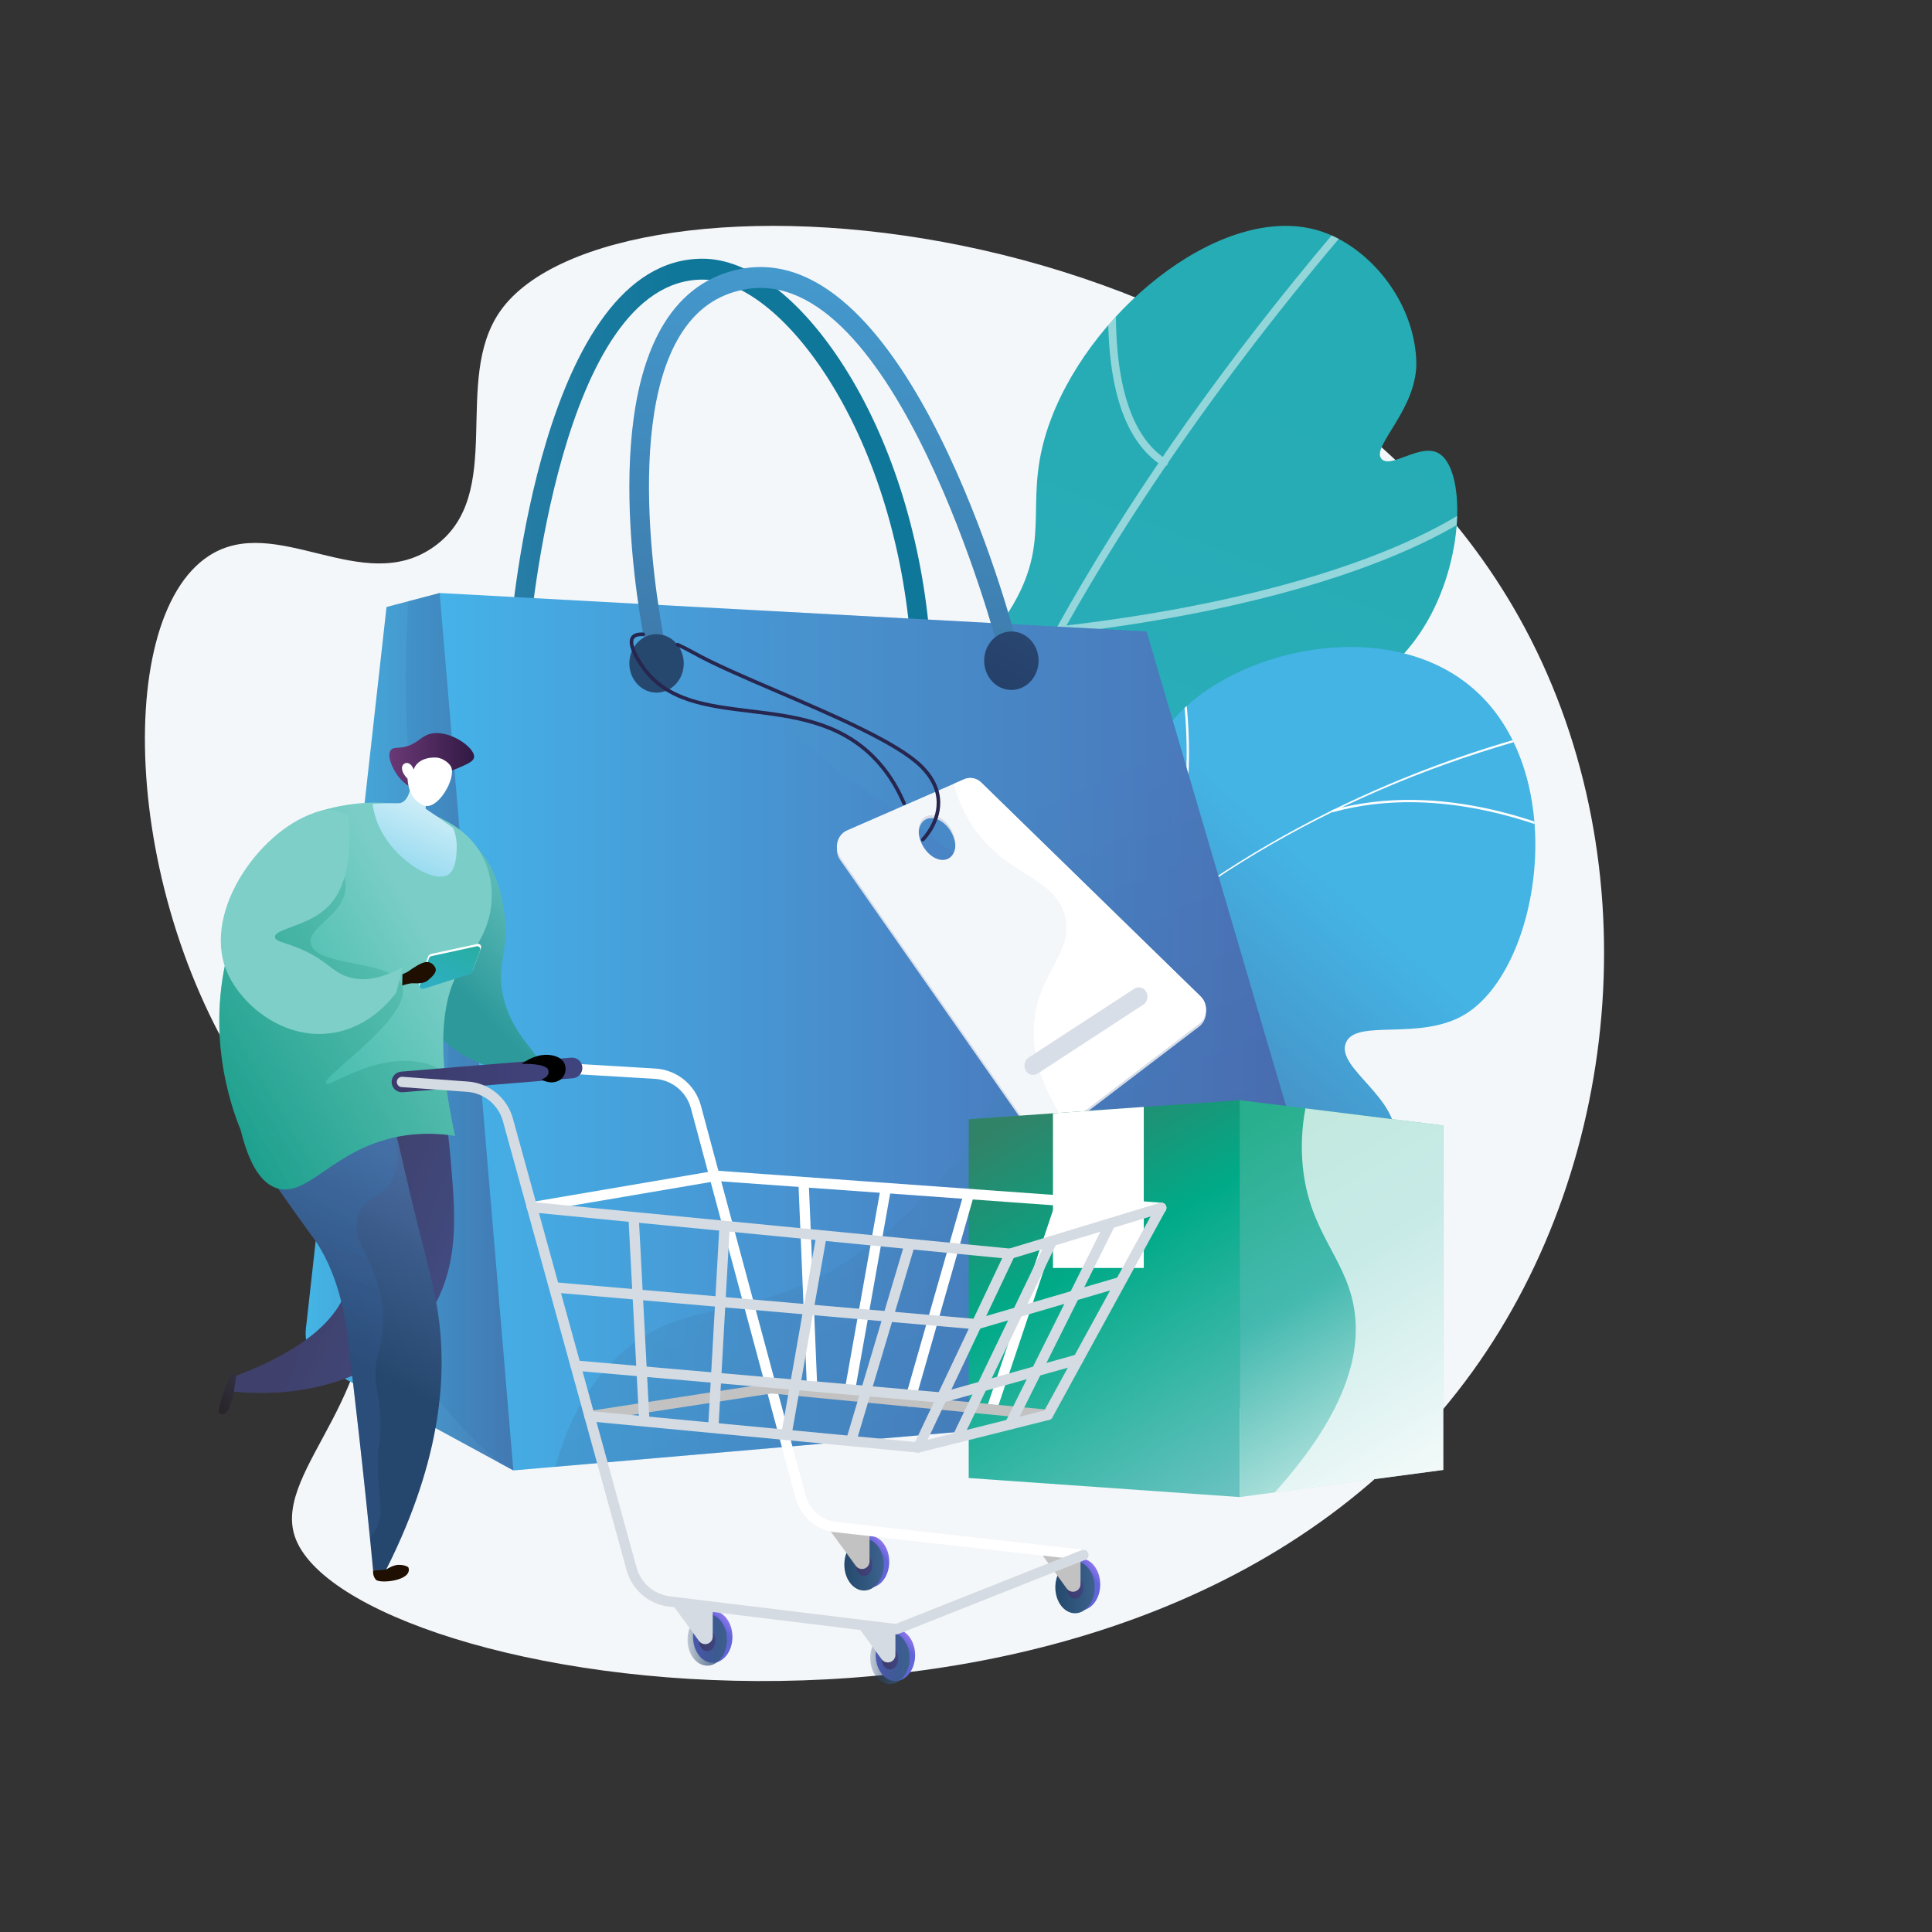 <?xml version="1.0" encoding="utf-8"?>
<!-- Generator: Adobe Illustrator 24.1.2, SVG Export Plug-In . SVG Version: 6.00 Build 0)  -->
<svg version="1.1" xmlns="http://www.w3.org/2000/svg" xmlns:xlink="http://www.w3.org/1999/xlink" x="0px" y="0px"
     viewBox="0 0 3710 3710" style="enable-background:new 0 0 3710 3710;" xml:space="preserve">
<rect x="0" y="0" width="3710" height="3710" fill="#333333" stroke="none"/>
<style type="text/css">
	.st0 {
    display: none;
  }

  .st1 {
    display: inline;
  }

  .st2 {
    fill: #FFFFFF;
  }

  .st3 {
    fill: #F4F7FA;
  }

  .st4 {
    opacity: 0.5;
    clip-path: url(#SVGID_3_);
  }

  .st5 {
    clip-path: url(#SVGID_6_);
  }

  .st6 {
    fill: #FCFDFE;
  }

  .st7 {
    fill: url(#SVGID_7_);
  }

  .st8 {
    fill: url(#SVGID_8_);
  }

  .st9 {
    opacity: 0.3;
    fill: url(#SVGID_9_);
  }

  .st10 {
    fill: url(#SVGID_10_);
  }

  .st11 {
    opacity: 0.3;
  }

  .st12 {
    fill: url(#SVGID_11_);
  }

  .st13 {
    fill: url(#SVGID_12_);
  }

  .st14 {
    fill: url(#SVGID_13_);
  }

  .st15 {
    fill: url(#SVGID_14_);
  }

  .st16 {
    fill: #D8DEE8;
  }

  .st17 {
    fill: #26264F;
  }

  .st18 {
    fill: url(#SVGID_15_);
  }

  .st19 {
    fill: url(#SVGID_16_);
  }

  .st20 {
    opacity: 0.71;
  }

  .st21 {
    fill: url(#SVGID_17_);
  }

  .st22 {
    fill: url(#SVGID_18_);
  }

  .st23 {
    fill: url(#SVGID_19_);
  }

  .st24 {
    opacity: 0.25;
    fill: url(#SVGID_20_);
  }

  .st25 {
    fill: url(#SVGID_21_);
  }

  .st26 {
    fill: url(#SVGID_22_);
  }

  .st27 {
    fill: url(#SVGID_23_);
  }

  .st28 {
    opacity: 0.25;
    fill: url(#SVGID_24_);
  }

  .st29 {
    fill: url(#SVGID_25_);
  }

  .st30 {
    fill: url(#SVGID_26_);
  }

  .st31 {
    fill: url(#SVGID_27_);
  }

  .st32 {
    fill: url(#SVGID_28_);
  }

  .st33 {
    fill: url(#SVGID_29_);
  }

  .st34 {
    fill: url(#SVGID_30_);
  }

  .st35 {
    opacity: 0.3;
    fill: url(#SVGID_31_);
  }

  .st36 {
    fill: url(#SVGID_32_);
  }

  .st37 {
    fill: url(#SVGID_33_);
  }

  .st38 {
    fill: url(#SVGID_34_);
  }

  .st39 {
    fill: url(#SVGID_35_);
  }

  .st40 {
    fill: #C2C2C2;
  }

  .st41 {
    fill: url(#SVGID_36_);
  }

  .st42 {
    fill: url(#SVGID_37_);
  }

  .st43 {
    fill: url(#SVGID_38_);
  }

  .st44 {
    fill: url(#SVGID_39_);
  }

  .st45 {
    fill: url(#SVGID_40_);
  }

  .st46 {
    fill: url(#SVGID_41_);
  }

  .st47 {
    fill: url(#SVGID_42_);
  }

  .st48 {
    fill: #D5DBE2;
  }

  .st49 {
    fill: url(#SVGID_43_);
  }

  .st50 {
    fill: url(#SVGID_44_);
  }

  .st51 {
    fill: url(#SVGID_45_);
  }

  .st52 {
    fill: url(#SVGID_46_);
  }
</style>
  <g id="Background" class="st0">
	<g class="st1">
		<g>
			<rect class="st2" width="3710" height="3710"/>
		</g>
	</g>
</g>
  <g id="Illustration">
	<g>
		<path class="st3" d="M961.52,596.13c-95.67,133.93,12.54,353.83-128.37,453.83c-137.17,97.34-302.7-66.32-431.88,17.35
			c-191.64,124.13-162.96,701.63,111.52,1063.14c82.54,108.72,152.02,151.41,181.71,273.7c63.74,262.58-171.6,415.91-128.49,545.9
			c97.07,292.69,1634.5,553.61,2261.64-316.35c292.9-406.31,342.3-996.95,89.17-1448.61
			C2459.42,368.95,1176.18,295.62,961.52,596.13z"/>
    <g>
			<g>
				<defs>
					<path id="SVGID_1_" d="M1659.76,2326.36c-144.73-23.99-289.81-656.1-31.62-917.63c107.74-109.13,231.26-98.59,317.99-248.82
						c77.39-134.05,13.25-201.68,72.77-356.94c83.69-218.3,338.47-418.37,518.67-358.47c90.41,30.05,176.68,130.41,182.1,246.85
						c4.34,93.26-88.32,166.48-66.59,190.02c17.84,19.33,73.94-30.7,109.14-11.19c51.9,28.77,52.7,205.67-29.01,335.67
						c-139.89,222.56-432.62,166.15-483.36,337.72c-32.34,109.36,75.51,169.73,30.96,279.9c-39.2,96.92-140.57,94.4-292.65,191.29
						C1749.93,2166.53,1737.35,2339.22,1659.76,2326.36z"/>
				</defs>
        <linearGradient id="SVGID_2_" gradientUnits="userSpaceOnUse" x1="2416.774" y1="659.638" x2="1746.135"
                        y2="2393.566">
					<stop offset="0" style="stop-color:#26ACB4"/>
          <stop offset="0.996" style="stop-color:#2DAEBF"/>
				</linearGradient>
        <use xlink:href="#SVGID_1_" style="overflow:visible;fill:url(#SVGID_2_);"/>
        <clipPath id="SVGID_3_">
					<use xlink:href="#SVGID_1_" style="overflow:visible;"/>
				</clipPath>
        <g class="st4">
					<path class="st2" d="M1667.96,2460.02c-3.06,0.2-6.05-1.56-7.26-4.56c-1.07-2.63-0.5-5.53,1.24-7.54
						c1.01-4.31,1.26-18.95,1.55-35.74c1.63-94.47,5.96-345.43,140.01-716.39c168.59-466.55,477.08-947.65,916.9-1429.94
						c2.73-2.99,7.37-3.2,10.35-0.48c2.99,2.73,3.2,7.36,0.48,10.35C2258.69,793.89,1692.41,1585.2,1678.14,2412.43
						c-0.65,37.42-0.76,44.17-7.9,47.06C1669.5,2459.8,1668.73,2459.97,1667.96,2460.02z"/>
          <path class="st2" d="M2047.8,1215.89c-3.86,0.25-7.29-2.57-7.74-6.46c-0.47-4.02,2.4-7.66,6.42-8.13
						c330.87-38.87,537.41-108.21,652.41-159.52c124.53-55.57,171.46-102.53,171.92-103c2.82-2.88,7.46-2.93,10.36-0.1
						c2.89,2.83,2.94,7.46,0.12,10.35c-1.93,1.97-48.58,48.9-175.06,105.52c-116.04,51.95-324.39,122.1-658.05,161.3
						C2048.06,1215.87,2047.93,1215.88,2047.8,1215.89z"/>
          <path class="st2" d="M2236.14,895.6c-1.51,0.1-3.05-0.27-4.42-1.15c-76.71-49.21-111.2-165.61-102.51-345.96
						c6.4-132.94,35.21-253.36,35.5-254.56c0.95-3.94,4.91-6.36,8.84-5.4c3.93,0.95,6.35,4.91,5.4,8.84
						c-1.14,4.73-112.15,473.88,60.68,584.75c3.4,2.18,4.4,6.72,2.21,10.13C2240.54,894.28,2238.39,895.45,2236.14,895.6z"/>
          <path class="st2" d="M1782.26,1788.87c-2.13,0.14-4.3-0.65-5.86-2.34c-97.73-105.85-122.4-258.23-125.89-367.42
						c-3.76-117.82,15.68-212.19,15.88-213.13c0.83-3.96,4.71-6.5,8.67-5.67c3.96,0.83,6.5,4.71,5.67,8.67
						c-0.19,0.92-19.31,93.86-15.56,210c3.44,106.59,27.4,255.15,121.99,357.61c2.75,2.97,2.56,7.61-0.41,10.36
						C1785.48,1788.12,1783.88,1788.76,1782.26,1788.87z"/>
				</g>
			</g>
		</g>
    <g>
			<g>
				<defs>
					<path id="SVGID_4_" d="M1683.39,2473.84c5.08-294.02,61.72-510.11,110.23-648.5c38.08-108.64,102.23-258.03,185.99-259.92
						c40.13-0.91,55.41,32.72,97.71,29.93c79.87-5.26,105.77-130.44,173.33-210.62c115.56-137.17,403.75-202.89,569.87-69.5
						c200.04,160.64,139.8,543.13-6.95,632.41c-86.95,52.9-211.2,7.06-229.34,55.6c-18.25,48.84,104.03,104.8,95.01,187.62
						c-9.34,85.74-152.13,133.49-160.76,136.27c-172.56,55.66-271.87-63.87-448.51-59.81
						C1974.13,2269.52,1841.22,2308.42,1683.39,2473.84z"/>
				</defs>
        <linearGradient id="SVGID_5_" gradientUnits="userSpaceOnUse" x1="2518.947" y1="1658.088" x2="1844.836"
                        y2="2412.12">
					<stop offset="3.597121e-03" style="stop-color:#44B4E5"/>
          <stop offset="1" style="stop-color:#49619A"/>
				</linearGradient>
        <use xlink:href="#SVGID_4_" style="overflow:visible;fill:url(#SVGID_5_);"/>
        <clipPath id="SVGID_6_">
					<use xlink:href="#SVGID_4_" style="overflow:visible;"/>
				</clipPath>
        <g class="st5">
					<g>
						<path class="st6" d="M1601.15,2694.22l4.33,1.14c175.07-667.26,727.05-1158.34,1476.55-1313.65l-0.91-4.39
							c-355.21,73.61-678.19,228.92-934.03,449.15C1878.13,2058,1689.35,2358.06,1601.15,2694.22z"/>
            <path class="st6" d="M1612.69,1672.29c92.75,164.31,152.98,458.07,134.26,654.83l4.46,0.42
							c18.8-197.54-41.68-492.47-134.81-657.46L1612.69,1672.29z"/>
            <path class="st6" d="M1637.01,2563.63l3.85,2.29c52.59-88.26,147.79-146.54,282.93-173.22c99.09-19.57,216.96-22,350.34-7.24
							l0.49-4.45c-133.83-14.81-252.16-12.36-351.7,7.29C1786.48,2415.24,1690.29,2474.23,1637.01,2563.63z"/>
            <path class="st6" d="M2184.62,1796.62l3.73,2.49c107.69-161.26,104.43-365.15,82.74-507.8l-4.43,0.67
							C2288.23,1433.85,2291.52,1636.55,2184.62,1796.62z"/>
            <path class="st6" d="M2557.36,1555.56l1.19,4.32c210.59-58.11,423.4,27.28,531.52,83.35l2.06-3.98
							C2983.44,1582.88,2769.42,1497.04,2557.36,1555.56z"/>
					</g>
				</g>
			</g>
		</g>
    <g>
			<linearGradient id="SVGID_7_" gradientUnits="userSpaceOnUse" x1="655.891" y1="906.452" x2="1315.851"
                      y2="877.758">
				<stop offset="0" style="stop-color:#3E83B1"/>
        <stop offset="1" style="stop-color:#0F779A"/>
			</linearGradient>
      <path class="st7" d="M1766.05,1237.92c-9.53,0-17.67-7.78-18.59-18.17c-16.37-184.48-72.37-359.76-157.69-493.56
				c-75.58-118.53-165.56-189.27-240.74-189.27c-0.09,0-0.16,0-0.25,0c-273.83,0.57-331.11,675.82-331.65,682.64
				c-0.89,11.05-9.9,19.23-20.23,18.29c-10.29-0.95-17.91-10.68-17.02-21.72c2.35-29.35,60.97-718.72,368.83-719.36
				c0.11,0,0.22,0,0.33,0c88.83,0,187.79,75.33,271.58,206.73c88.83,139.32,147.1,321.31,164.06,512.44
				c0.98,11.04-6.56,20.84-16.84,21.9C1767.24,1237.89,1766.64,1237.92,1766.05,1237.92z"/>
      <linearGradient id="SVGID_8_" gradientUnits="userSpaceOnUse" x1="586.906" y1="1981.185" x2="1204.149"
                      y2="1981.185">
				<stop offset="0" style="stop-color:#44B5E6"/>
        <stop offset="1" style="stop-color:#495E99"/>
			</linearGradient>
      <path class="st8" d="M625.28,2627.63l360.46,196.01l218.4-719.85l-359.87-965.06l-102.04,26.87l-154.83,1386
				C583.9,2582.98,599.04,2613.36,625.28,2627.63z"/>
      <linearGradient id="SVGID_9_" gradientUnits="userSpaceOnUse" x1="753.546" y1="1981.184" x2="1204.149"
                      y2="1981.184">
				<stop offset="0" style="stop-color:#3583C0"/>
        <stop offset="1" style="stop-color:#375EA0"/>
			</linearGradient>
      <path class="st9" d="M1204.15,2103.79l-359.87-965.06l-60.19,15.85c-8.35,128.85-4.68,234.9,0.99,312.11
				c24.12,328.57,104.24,420.01,65.43,649.23c-32.27,190.59-102.75,216.46-96.59,344.69c6.71,139.66,97.4,256.61,205.22,348.57
				l26.6,14.46L1204.15,2103.79z"/>
      <linearGradient id="SVGID_10_" gradientUnits="userSpaceOnUse" x1="844.282" y1="1981.185" x2="2633.11"
                      y2="1981.185">
				<stop offset="0" style="stop-color:#45B2E8"/>
        <stop offset="1" style="stop-color:#4C5DA8"/>
			</linearGradient>
      <polygon class="st10" points="844.28,1138.73 2201.72,1212.63 2633.11,2681.07 985.75,2823.64 			"/>
      <g class="st11">
				<linearGradient id="SVGID_11_" gradientUnits="userSpaceOnUse" x1="1506.72" y1="1715.645" x2="2379.333"
                        y2="3764.965">
					<stop offset="0" style="stop-color:#4697CE"/>
          <stop offset="1" style="stop-color:#334879"/>
				</linearGradient>
        <path class="st12" d="M2201.72,1212.63l-707.91-38.54c-11.94,18.78-27.77,49.38-30.72,88.42
					c-17.43,230.87,458.95,305.61,501.64,588.99c32.49,215.75-167.45,464.69-345.85,575.6
					c-187.96,116.85-315.32,57.68-442.44,187.41c-55.85,57-89.87,128.28-110.09,202.16l1566.76-135.59L2201.72,1212.63z"/>
			</g>
      <linearGradient id="SVGID_12_" gradientUnits="userSpaceOnUse" x1="1667.699" y1="308.322" x2="1380.773"
                      y2="2757.45">
				<stop offset="0" style="stop-color:#46A2D7"/>
        <stop offset="1" style="stop-color:#313E69"/>
			</linearGradient>
      <path class="st13" d="M1260.64,1270.92c-8.48,0-16.16-6.25-18.19-15.5c-3.82-17.49-92.12-430.77,32.39-633.59
				c35.69-58.13,85.55-93.62,148.19-105.49c321.87-60.91,520.03,681.59,528.31,713.23c2.79,10.68-3,21.76-12.94,24.76
				c-9.95,3.01-20.26-3.23-23.06-13.9c-1.94-7.39-197.01-739.32-485.82-684.55c-52.86,10.01-93.24,38.81-123.47,88.04
				c-115.74,188.54-28.1,598.2-27.2,602.32c2.36,10.79-3.88,21.6-13.93,24.13C1263.49,1270.75,1262.05,1270.92,1260.64,1270.92z"/>
      <linearGradient id="SVGID_13_" gradientUnits="userSpaceOnUse" x1="1818.732" y1="212.464" x2="988.552"
                      y2="1791.826">
				<stop offset="0" style="stop-color:#27476D"/>
        <stop offset="1" style="stop-color:#27486E"/>
			</linearGradient>
      <ellipse class="st14" cx="1260.77" cy="1273.95" rx="52.25" ry="56.12"/>
      <linearGradient id="SVGID_14_" gradientUnits="userSpaceOnUse" x1="2341.834" y1="508.308" x2="1511.658"
                      y2="2087.665">
				<stop offset="0" style="stop-color:#48699D"/>
        <stop offset="1" style="stop-color:#031B3A"/>
			</linearGradient>
      <ellipse class="st15" cx="1942.12" cy="1268.74" rx="52.25" ry="56.12"/>
      <path class="st16" d="M2305.61,1919.23l-421.44-410.95c-8.88-8.66-21.6-11.09-32.72-6.23l-224.91,98.19
				c-18.95,8.27-25.49,33.57-13.21,51.15l367.06,525.54c10.15,14.53,29.22,17.73,43.01,7.22l279.29-212.79
				C2318.94,1958.98,2320.36,1933.62,2305.61,1919.23z M1823.68,1652.75c-14.2,10.25-36.58,1.2-49.99-20.22
				c-13.41-21.42-12.77-47.1,1.44-57.35s36.58-1.2,49.99,20.22C1838.53,1616.81,1837.88,1642.49,1823.68,1652.75z"/>
      <path class="st3" d="M2305.61,1913.62l-421.44-410.95c-8.88-8.66-21.6-11.09-32.72-6.23l-224.91,98.19
				c-18.95,8.27-25.49,33.57-13.21,51.15l367.06,525.54c10.15,14.53,29.22,17.73,43.01,7.22l279.29-212.79
				C2318.94,1953.37,2320.36,1928.01,2305.61,1913.62z M1823.68,1647.14c-14.2,10.25-36.58,1.2-49.99-20.22
				c-13.41-21.42-12.77-47.1,1.44-57.35c14.2-10.25,36.58-1.2,49.99,20.22C1838.53,1611.21,1837.88,1636.88,1823.68,1647.14z"/>
      <g>
				<path class="st17" d="M1736.09,1546.21c-1.35,0-2.63-0.79-3.18-2.11c-14.6-34.42-34.29-64.15-58.53-88.36
					c-66.41-66.35-152.17-76.78-235.1-86.87c-82.53-10.04-160.48-19.52-207.04-85.2c-11.79-16.62-30.1-46.67-20.27-61.13
					c3.94-5.8,11.81-8.47,23.36-7.92c1.91,0.09,3.38,1.71,3.29,3.62c-0.09,1.91-1.69,3.41-3.62,3.29
					c-6.19-0.29-14.21,0.32-17.32,4.89c-5.22,7.68,2.71,28.58,20.2,53.24c44.79,63.18,121.27,72.48,202.23,82.33
					c84.1,10.23,171.06,20.81,239.16,88.84c24.87,24.85,45.06,55.31,60.01,90.55c0.75,1.76-0.07,3.79-1.83,4.53
					C1737,1546.13,1736.54,1546.21,1736.09,1546.21z"/>
			</g>
      <g>
				<path class="st17" d="M1772.09,1615.76c-0.89,0-1.78-0.34-2.45-1.02c-1.35-1.35-1.34-3.54,0.01-4.89
					c0.29-0.29,29.15-29.49,29.01-68.44c-0.09-23.92-10.97-46.7-32.35-67.7c-45.34-44.52-165.63-96.08-271.76-141.58
					c-64.78-27.77-125.96-54-166.14-76.61c-9.11-5.13-18.75-10-28.65-14.47c-1.74-0.79-2.51-2.83-1.73-4.57
					c0.79-1.74,2.83-2.51,4.58-1.73c10.08,4.56,19.9,9.52,29.19,14.75c39.86,22.43,100.87,48.59,165.48,76.28
					c106.69,45.73,227.62,97.57,273.88,143c22.77,22.36,34.35,46.81,34.42,72.67c0.12,41.87-29.77,72.04-31.05,73.3
					C1773.85,1615.42,1772.97,1615.76,1772.09,1615.76z"/>
			</g>
      <path class="st2" d="M2305.61,1913.62l-421.44-410.95c-8.88-8.66-21.6-11.08-32.72-6.23l-20.03,8.74
				c5.24,19.1,13.08,40.59,25.04,62.53c62.25,114.15,164.39,109.23,187.99,188.45c20.91,70.21-49.24,107.88-58.48,206.4
				c-4.62,49.23,5.93,114.71,62.42,196.96l254.31-193.75C2318.94,1953.37,2320.36,1928.01,2305.61,1913.62z"/>
      <path class="st16" d="M1983.91,2064.2c-5.65,0-11.16-3.07-14.3-8.64c-4.79-8.47-2.27-19.51,5.61-24.66l202.95-132.33
				c7.89-5.14,18.17-2.44,22.96,6.03c4.79,8.47,2.27,19.51-5.61,24.66l-202.95,132.33
				C1989.86,2063.36,1986.87,2064.2,1983.91,2064.2z"/>
		</g>
    <g>

				<linearGradient id="SVGID_15_" gradientUnits="userSpaceOnUse" x1="4834.056" y1="2158.892" x2="4331.255"
                        y2="3008.066" gradientTransform="matrix(-1 0 0 1 6767.021 0)">
				<stop offset="0" style="stop-color:#318368"/>
          <stop offset="0.316" style="stop-color:#00AA88"/>
          <stop offset="0.996" style="stop-color:#88C9D1"/>
			</linearGradient>
      <polygon class="st18" points="1860.2,2838.24 2380.6,2874.84 2380.6,2112.65 1860.2,2149.25 			"/>

      <linearGradient id="SVGID_16_" gradientUnits="userSpaceOnUse" x1="4398.409" y1="2167.765" x2="3940.479"
                      y2="2941.158" gradientTransform="matrix(-1 0 0 1 6767.021 0)">
				<stop offset="0" style="stop-color:#28AF8D"/>
        <stop offset="0.381" style="stop-color:#44B9AF"/>
        <stop offset="0.996" style="stop-color:#FFFFFF"/>
			</linearGradient>
      <polygon class="st19" points="2380.6,2874.84 2771.47,2822.68 2771.47,2161.3 2380.6,2112.65 			"/>
      <polygon class="st2" points="2196.38,2125.6 2196.38,2434.87 2022.01,2434.87 2022.01,2137.87 			"/>
      <g class="st20">
				<path class="st2" d="M2599.32,2507.31c-17.72-94.62-84.95-142.25-97.55-266.83c-3.95-39.08-1.6-76.63,5-112.12l264.71,32.95
					v661.38l-323.57,43.18C2591.9,2706.01,2614.81,2590.04,2599.32,2507.31z"/>
			</g>
		</g>
    <g>
			<g>

					<linearGradient id="SVGID_17_" gradientUnits="userSpaceOnUse" x1="2771.945" y1="1461.155" x2="2934.693"
                          y2="1461.155" gradientTransform="matrix(-1 0 0 1 3682.385 0)">
					<stop offset="0" style="stop-color:#311944"/>
            <stop offset="1" style="stop-color:#6B3976"/>
				</linearGradient>
        <path class="st21" d="M793.83,1514.59c-7.52-3.8-19.6-11.17-29.64-24.53c-10.75-14.31-22.24-39.57-13.29-50.08
					c4.29-5.04,10.16-3.01,22.48-5.11c25.65-4.37,32.56-18.66,49.06-24.53c36.23-12.89,90.69,24.83,87.89,43.95
					c-1.17,7.96-12.26,12.71-32.7,21.46c-20.96,8.97-29.4,7.85-47.01,15.33C821.45,1494.98,808.26,1501.85,793.83,1514.59z"/>
        <g>

						<linearGradient id="SVGID_18_" gradientUnits="userSpaceOnUse" x1="2858.635" y1="2820.508" x2="3133.773"
                            y2="3080.246"
                            gradientTransform="matrix(-0.987 -0.159 -0.159 0.987 3913.105 205.625)">
						<stop offset="0" style="stop-color:#495F9A"/>
              <stop offset="1" style="stop-color:#1E0F00"/>
					</linearGradient>
          <path class="st22" d="M453.88,2645.42l-3.52-6.11c0,0-6.32-3.79-9.32,4.05c-2.99,7.84-19.97,48.78-20.87,67.35
						c4.45,11.11,17.06,1.7,19.65-5.85c2.6-7.55,11.61-35.57,11.61-35.57L453.88,2645.42z"/>

          <linearGradient id="SVGID_19_" gradientUnits="userSpaceOnUse" x1="2751.568" y1="2468.124" x2="3024.098"
                          y2="2361.837" gradientTransform="matrix(-1 0 0 1 3682.385 0)">
						<stop offset="0" style="stop-color:#40447E"/>
            <stop offset="0.996" style="stop-color:#3C3B6B"/>
					</linearGradient>
          <path class="st23" d="M493.96,2674.65c-5.26-0.08-10.5-0.04-15.79-0.28c-9.66-0.43-19.36-1.13-29.11-2.1
						c1.63-10.14,3.26-20.27,4.88-30.41c4.97-1.9,9.83-3.8,14.58-5.71c2.43-0.98,4.75-1.96,7.12-2.94c2.23-0.92,4.52-1.84,6.7-2.77
						c3.21-1.36,6.32-2.73,9.43-4.1c1.24-0.54,2.52-1.08,3.74-1.63c3.65-1.63,7.19-3.27,10.69-4.9c0.59-0.28,1.21-0.55,1.8-0.83
						c3.79-1.79,7.48-3.58,11.1-5.37c0.26-0.13,0.54-0.26,0.8-0.39c3.81-1.89,7.53-3.79,11.16-5.69c0.05-0.03,0.1-0.05,0.15-0.08
						c7.38-3.87,14.38-7.75,21.03-11.63l0,0c82.39-48.15,109.63-97.03,118.02-135.47c23.62-108.15-92.02-177.6-62.15-294.87
						c22.51-88.38,117.51-164.05,176.01-146.4c66.07,19.93,76.42,147.99,82.79,226.79c7.17,88.73,15.16,187.58-41.59,276.13
						c-53.74,83.85-150.82,135.45-262.53,149.18c0,0,0,0.01,0,0.02c-2.66,0.33-5.38,0.47-8.05,0.76c-6.48,0.69-12.94,1.4-19.51,1.84
						c-3,0.2-6.06,0.21-9.08,0.36c-6.4,0.31-12.79,0.66-19.25,0.73C502.61,2674.91,498.27,2674.71,493.96,2674.65z"/>

          <linearGradient id="SVGID_20_" gradientUnits="userSpaceOnUse" x1="2751.568" y1="2468.124" x2="3024.098"
                          y2="2361.837" gradientTransform="matrix(-1 0 0 1 3682.385 0)">
						<stop offset="0" style="stop-color:#48699D"/>
            <stop offset="0.996" style="stop-color:#485371"/>
					</linearGradient>
          <path class="st24" d="M493.96,2674.65c-5.26-0.08-10.5-0.04-15.79-0.28c-9.66-0.43-19.36-1.13-29.11-2.1
						c1.63-10.14,3.26-20.27,4.88-30.41c4.97-1.9,9.83-3.8,14.58-5.71c2.43-0.98,4.75-1.96,7.12-2.94c2.23-0.92,4.52-1.84,6.7-2.77
						c3.21-1.36,6.32-2.73,9.43-4.1c1.24-0.54,2.52-1.08,3.74-1.63c3.65-1.63,7.19-3.27,10.69-4.9c0.59-0.28,1.21-0.55,1.8-0.83
						c3.79-1.79,7.48-3.58,11.1-5.37c0.26-0.13,0.54-0.26,0.8-0.39c3.81-1.89,7.53-3.79,11.16-5.69c0.05-0.03,0.1-0.05,0.15-0.08
						c7.38-3.87,14.38-7.75,21.03-11.63l0,0c82.39-48.15,109.63-97.03,118.02-135.47c23.62-108.15-92.02-177.6-62.15-294.87
						c22.51-88.38,117.51-164.05,176.01-146.4c66.07,19.93,76.42,147.99,82.79,226.79c7.17,88.73,15.16,187.58-41.59,276.13
						c-53.74,83.85-150.82,135.45-262.53,149.18c0,0,0,0.01,0,0.02c-2.66,0.33-5.38,0.47-8.05,0.76c-6.48,0.69-12.94,1.4-19.51,1.84
						c-3,0.2-6.06,0.21-9.08,0.36c-6.4,0.31-12.79,0.66-19.25,0.73C502.61,2674.91,498.27,2674.71,493.96,2674.65z"/>

          <linearGradient id="SVGID_21_" gradientUnits="userSpaceOnUse" x1="2586.782" y1="1674.36" x2="2814.019"
                          y2="1890.347" gradientTransform="matrix(-1 0 0 1 3682.385 0)">
						<stop offset="0" style="stop-color:#74CCC3"/>
            <stop offset="0.996" style="stop-color:#2D999B"/>
					</linearGradient>
          <path class="st25" d="M1031.95,2046.02c12.63-20.04-46.26-49.6-65.41-131.84c-16.17-69.43,16.82-87.02-1.18-179.97
						c-10.02-51.77-27.13-81.83-47.07-103.66c-16.43-17.99-37.78-41.35-57.02-38.3c-60.34,9.58-131.81,284.02-11.24,403.69
						C911.99,2057.44,1016.72,2070.19,1031.95,2046.02z"/>
          <g>

							<linearGradient id="SVGID_22_" gradientUnits="userSpaceOnUse" x1="2439.143" y1="3184.209" x2="2431.823"
                              y2="3545.765"
                              gradientTransform="matrix(-0.983 -0.182 -0.182 0.983 3749.004 160.677)">
							<stop offset="0" style="stop-color:#1E0F00"/>
                <stop offset="1" style="stop-color:#1E0F00"/>
						</linearGradient>
            <path class="st26" d="M715.25,2914.96c2.74-6.33,17.85,9.58,31.92,26.37c-1.81,24.17-3.63,48.35-5.44,72.52
							c5-3.18,11.29-6.65,18.4-8.29c8.54-1.97,23.3,1.11,24.43,5.19c7,25.19-55.83,30.69-62.71,22.78
							c-6.88-7.92-5.31-17.18-5.31-17.18c6.38-36.3,5.53-60.89,2.51-77.87C716.92,2926.57,713.73,2918.46,715.25,2914.96z"/>

            <linearGradient id="SVGID_23_" gradientUnits="userSpaceOnUse" x1="2521.279" y1="2582.354" x2="2632.148"
                            y2="2958.078"
                            gradientTransform="matrix(-0.983 -0.182 -0.182 0.983 3749.004 160.677)">
							<stop offset="0" style="stop-color:#48699D"/>
              <stop offset="0.996" style="stop-color:#26476D"/>
						</linearGradient>
            <path class="st27" d="M554.3,2104.21c35.85-52.86,70.8-106.32,105.83-159.72c6.88-10.49,10.87-22.66,12.79-35.44
							c13.91,11.04,27.23,24.26,39.51,39.72c9.86,49.46,25.1,123.81,45.2,213.93c51.07,229,72.57,286.34,83.41,358.38
							c16.67,110.82,10.76,274.12-99.31,492.79c-8.4,0.83-16.79,1.67-25.19,2.5c-17.69-187.05-37.99-355.86-48.23-442.62
							c-3.48-29.44-13.73-117.74-61.01-188.87c-0.76-1.15-70.72-96.81-94.86-135.03c-8.04-12.72-18.09-29.23-29.52-51.31
							C510.03,2170.05,531.75,2137.45,554.3,2104.21z"/>

            <linearGradient id="SVGID_24_" gradientUnits="userSpaceOnUse" x1="2963.749" y1="2176.044" x2="3077.252"
                            y2="2560.692" gradientTransform="matrix(-1 0 0 1 3682.385 0)">
							<stop offset="0" style="stop-color:#3583C0"/>
              <stop offset="0.996" style="stop-color:#375FA1"/>
						</linearGradient>
            <path class="st28" d="M554.3,2104.21c35.85-52.86,70.8-106.32,105.83-159.72c6.88-10.49,10.87-22.66,12.79-35.44
							c13.91,11.04,27.23,24.26,39.51,39.72c15.64,60.47,26.78,112.2,34.58,151.75c21.65,109.7,20.41,140.05,4.91,167.29
							c-21.32,37.45-45.86,27.32-61.44,59.91c-27.31,57.14,45.81,96.18,45.14,206.37c-0.37,61.1-22.22,76.43-12.27,132.51
							c2.57,14.48,9.85,46.28,6.63,89.97c-1.41,19.19-2.96,15.01-4.13,32.35c-3.35,49.39,8.43,94.8,3.33,125.65
							c-1.83,11.09-5.61,18.82-7.07,21.63c-3.93,7.55-8.54,12.97-11.78,16.32c-16.03-161.02-32.96-302.02-42.02-378.78
							c-3.48-29.43-13.73-117.74-61.01-188.87c-0.76-1.15-70.72-96.81-94.86-135.03c-8.04-12.72-18.09-29.23-29.52-51.3
							C510.03,2170.05,531.75,2137.45,554.3,2104.21z"/>
					</g>

          <linearGradient id="SVGID_25_" gradientUnits="userSpaceOnUse" x1="3026.688" y1="1785.345" x2="3651.949"
                          y2="2181.55" gradientTransform="matrix(-1 -0.03 -0.03 1 3917.72 118.856)">
						<stop offset="0" style="stop-color:#7BCEC7"/>
            <stop offset="0.996" style="stop-color:#00A58A"/>
					</linearGradient>
          <path class="st29" d="M925.28,1642.02c22.54,41.33,19.97,82.48,17.5,100.5c-7.42,54.18-39.08,90.29-49.7,103.94
						c-35.63,45.78-63.42,136.32-19.19,334.81c-24.82-3.98-65.66-7.81-113.24,2.11c-121.04,25.23-169.35,115.11-227.42,98.72
						c-21.44-6.05-50.55-28.37-70.86-111.74c-17.74-43.35-73.04-193.76-16.35-370.64c40.54-126.51,118.53-204.66,157.16-238.65
						c33.21-11.19,136.91-41.42,235.58,6.36C863.34,1579.34,901.54,1598.49,925.28,1642.02z"/>
          <g>

							<linearGradient id="SVGID_26_" gradientUnits="userSpaceOnUse" x1="-247.421" y1="-389.253" x2="-282.007"
                              y2="-348.43"
                              gradientTransform="matrix(0.345 -0.939 0.939 0.345 1272.571 1681.964)">
							<stop offset="0" style="stop-color:#FFFFFF"/>
                <stop offset="0.996" style="stop-color:#FFFFFF"/>
						</linearGradient>
            <path class="st30" d="M811.97,1898.33l92.57-32.69c1.71-0.55,3.08-1.86,3.7-3.54l15.35-41.77c1.59-4.31-2.21-8.68-6.71-7.71
							l-86.98,18.81c-1.99,0.43-6.42,1.72-7.78,5.42l-17.22,50.94C803.33,1892.33,807.39,1899.8,811.97,1898.33z"/>

            <linearGradient id="SVGID_27_" gradientUnits="userSpaceOnUse" x1="-363.224" y1="-323.268" x2="-173.274"
                            y2="-323.268" gradientTransform="matrix(0.345 -0.939 0.939 0.345 1272.571 1681.964)">
							<stop offset="0" style="stop-color:#2FAEC5"/>
              <stop offset="0.996" style="stop-color:#22AE8C"/>
						</linearGradient>
            <path class="st31" d="M813.39,1898.86l89.46-28.61c1.71-0.55,3.08-1.85,3.7-3.54l15.35-41.77c1.59-4.32-2.21-8.68-6.7-7.71
							l-86.98,18.81c-1.99,0.43-3.61,1.87-4.28,3.79l-17.83,51.57C804.53,1895.95,808.81,1900.33,813.39,1898.86z"/>
					</g>

          <linearGradient id="SVGID_28_" gradientUnits="userSpaceOnUse" x1="-448.671" y1="-180.228" x2="-328.351"
                          y2="-180.228" gradientTransform="matrix(-0.831 0.557 0.557 0.831 560.287 2252.583)">
						<stop offset="0" style="stop-color:#1E0F00"/>
            <stop offset="1" style="stop-color:#1E0F00"/>
					</linearGradient>
          <path class="st32" d="M772.83,1870.92l10.01-4.75c0,0,15.74-11.52,26.31-16.16c10.57-4.64,19.13-3.54,25.69,6.24
						c6.55,9.78-4.57,18.98-14.12,27.06c-5.81,4.91-17.92,5.35-27.73,4.83c-6.89-0.37-20.68,4.41-20.68,4.41L772.83,1870.92z"/>
          <g>

							<linearGradient id="SVGID_29_" gradientUnits="userSpaceOnUse" x1="-747.492" y1="2469.036" x2="-735.976"
                              y2="2162.287"
                              gradientTransform="matrix(0.926 0.377 -0.377 0.926 2366.808 -288.245)">
							<stop offset="0" style="stop-color:#7FD2EC"/>
                <stop offset="1" style="stop-color:#FFFFFF"/>
						</linearGradient>
            <path class="st33" d="M791.75,1478.28c0.03,8.73-0.31,55.49-21.08,63.16c-4.54,1.68-8.19,0.61-28.33,1.13
							c-11.48,0.3-20.83,0.91-26.84,1.38c1.02,7.97,3.03,18.65,7.3,30.66c25.85,72.74,109.52,123.28,137.87,105.07
							c14.76-9.48,15.9-37.92,16.37-49.72c0.71-17.72-3.56-31.76-6.68-39.8c-10.38-7.54-21-15.1-31.85-22.65
							c-7.09-4.94-14.15-9.78-21.16-14.52c0.47-8.95,0.95-17.89,1.42-26.84C809.76,1510.2,800.76,1494.24,791.75,1478.28z"/>

            <linearGradient id="SVGID_30_" gradientUnits="userSpaceOnUse" x1="-248.348" y1="2012.88" x2="-254.513"
                            y2="1837.17" gradientTransform="matrix(0.979 0.206 -0.206 0.979 1441.799 -233.107)">
							<stop offset="0" style="stop-color:#FFFFFF"/>
              <stop offset="1" style="stop-color:#FFFFFF"/>
						</linearGradient>
            <path class="st34" d="M782.69,1495.53c0,0-0.1,38.48,30.62,50.99c27.51,11.21,63.59-53.37,52.72-74.33
							c-3.63-6.99-14.49-15.2-25-17.1c-7.39-1.33-38.08-1.52-46.77,22.59c-2.59-7.62-7.73-12.56-13.05-12.62
							c-0.85-0.01-3.28,0.35-5.23,1.74C768.93,1471.82,770.94,1483.57,782.69,1495.53z"/>
					</g>

          <linearGradient id="SVGID_31_" gradientUnits="userSpaceOnUse" x1="3012.45" y1="1781.837" x2="3654.422"
                          y2="2188.63" gradientTransform="matrix(-1 -0.03 -0.03 1 3917.72 118.856)">
						<stop offset="0" style="stop-color:#2FAF92"/>
            <stop offset="0.996" style="stop-color:#03625F"/>
					</linearGradient>
          <path class="st35" d="M446.01,1799.73c31.72-98.98,86.29-168.22,127.08-210.01c46.75,30.9,94.32,72.78,90.35,117.68
						c-4.52,51.09-72.78,72.21-66.4,104.52c9.24,46.83,157.92,29.09,175.27,80.63c20.45,60.73-155.85,174.96-146.42,187.89
						c6.74,9.25,87.83-56.11,179.87-40.88c17.86,2.95,33.85,9.92,48.11,19.09c3.28,35.5,9.65,76.06,20.03,122.63
						c-24.82-3.98-65.66-7.81-113.24,2.11c-121.04,25.23-169.35,115.11-227.42,98.72c-21.44-6.05-50.55-28.37-70.86-111.74
						C444.62,2127.02,389.33,1976.61,446.01,1799.73z"/>

          <linearGradient id="SVGID_32_" gradientUnits="userSpaceOnUse" x1="3002.931" y1="1740.376" x2="3333.636"
                          y2="1949.931" gradientTransform="matrix(-1 0 0 1 3682.385 0)">
						<stop offset="0" style="stop-color:#7DCFC8"/>
            <stop offset="0.996" style="stop-color:#7DCFC8"/>
					</linearGradient>
          <path class="st36" d="M668.99,1564.57c-28.1-7-28.24-16.14-65.82-3.49c-107.91,36.32-222.15,199.18-163.11,314.18
						c32.84,63.96,111.52,121.64,198.27,108.33c70.62-10.83,112.09-63.41,122.64-77.67c4.09-16.35,8.18-32.7,12.26-49.05
						c-46.02,26.09-78.43,26.08-100.15,20.44c-36.98-9.6-45.19-36.1-106.29-59.27c-23.8-9.03-38.1-10.91-38.84-18.4
						c-1.51-15.49,58.34-20.65,96.07-53.14C651.53,1722.8,678.97,1674.52,668.99,1564.57z"/>
				</g>
			</g>
      <g>
				<g>
					<g>

							<linearGradient id="SVGID_33_" gradientUnits="userSpaceOnUse" x1="1566.586" y1="3008.192" x2="1587.523"
                              y2="3025.798" gradientTransform="matrix(-1 0 0 1 3682.385 0)">
							<stop offset="0" style="stop-color:#AA80F9"/>
                <stop offset="0.996" style="stop-color:#6165D7"/>
						</linearGradient>
            <path class="st37" d="M2037.08,3042.57c0,27.49,16.94,49.78,37.84,49.78c20.9,0,37.84-22.29,37.84-49.78
							c0-27.49-16.94-49.78-37.84-49.78C2054.02,2992.79,2037.08,3015.07,2037.08,3042.57z"/>

            <linearGradient id="SVGID_34_" gradientUnits="userSpaceOnUse" x1="1580.164" y1="3048.188" x2="1655.851"
                            y2="3048.188" gradientTransform="matrix(-1 0 0 1 3682.385 0)">
							<stop offset="0" style="stop-color:#3C628D"/>
              <stop offset="0.996" style="stop-color:#24496C"/>
						</linearGradient>
            <path class="st38" d="M2026.53,3048.19c0,27.49,16.94,49.78,37.84,49.78s37.84-22.29,37.84-49.78
							c0-27.49-16.94-49.78-37.84-49.78S2026.53,3020.69,2026.53,3048.19z"/>

            <linearGradient id="SVGID_35_" gradientUnits="userSpaceOnUse" x1="1602.146" y1="3049.19" x2="1633.861"
                            y2="3049.19" gradientTransform="matrix(-1 0 0 1 3682.385 0)">
							<stop offset="0" style="stop-color:#40447E"/>
              <stop offset="0.996" style="stop-color:#3C3B6B"/>
						</linearGradient>
            <path class="st39" d="M2048.52,3049.19c0,11.52,7.1,20.86,15.86,20.86c8.76,0,15.86-9.34,15.86-20.86
							c0-11.52-7.1-20.86-15.86-20.86C2055.62,3028.33,2048.52,3037.67,2048.52,3049.19z"/>
					</g>
          <path class="st40" d="M2074.92,2987.42v54.66c0,8.03-6.51,14.53-14.53,14.53l0,0c-4.64,0-9-2.22-11.74-5.96l-49.16-67.32
						L2074.92,2987.42z"/>
				</g>
        <g>
					<g>

							<linearGradient id="SVGID_36_" gradientUnits="userSpaceOnUse" x1="1971.747" y1="2964.539" x2="1992.684"
                              y2="2982.144" gradientTransform="matrix(-1 0 0 1 3682.385 0)">
							<stop offset="0" style="stop-color:#AA80F9"/>
                <stop offset="0.996" style="stop-color:#6165D7"/>
						</linearGradient>
            <path class="st41" d="M1631.91,2998.91c0,27.49,16.94,49.78,37.84,49.78c20.9,0,37.84-22.29,37.84-49.78
							c0-27.49-16.94-49.78-37.84-49.78C1648.86,2949.13,1631.91,2971.42,1631.91,2998.91z"/>

            <linearGradient id="SVGID_37_" gradientUnits="userSpaceOnUse" x1="1985.326" y1="3004.536" x2="2061.012"
                            y2="3004.536" gradientTransform="matrix(-1 0 0 1 3682.385 0)">
							<stop offset="0" style="stop-color:#3D638F"/>
              <stop offset="0.996" style="stop-color:#24496C"/>
						</linearGradient>
            <path class="st42" d="M1621.37,3004.54c0,27.49,16.94,49.78,37.84,49.78c20.9,0,37.84-22.29,37.84-49.78
							c0-27.49-16.94-49.78-37.84-49.78C1638.32,2954.75,1621.37,2977.04,1621.37,3004.54z"/>

            <linearGradient id="SVGID_38_" gradientUnits="userSpaceOnUse" x1="2007.308" y1="3005.538" x2="2039.022"
                            y2="3005.538" gradientTransform="matrix(-1 0 0 1 3682.385 0)">
							<stop offset="0" style="stop-color:#40447E"/>
              <stop offset="0.996" style="stop-color:#3C3B6B"/>
						</linearGradient>
            <path class="st43" d="M1643.36,3005.54c0,11.52,7.1,20.86,15.86,20.86c8.76,0,15.86-9.34,15.86-20.86s-7.1-20.86-15.86-20.86
							C1650.46,2984.68,1643.36,2994.02,1643.36,3005.54z"/>
					</g>
          <path class="st40" d="M1669.76,2943.77v54.67c0,8.03-6.51,14.53-14.53,14.53l0,0c-4.64,0-9-2.22-11.74-5.96l-49.16-67.32
						L1669.76,2943.77z"/>
				</g>
        <path class="st2" d="M2080.57,2995.92c4.98,0,9.27-3.75,9.85-8.81c0.62-5.45-3.3-10.36-8.75-10.97l-479.81-54.07
					c-26.11-4.49-47.89-24.34-54.92-50.48l-200.99-748.3c-10.7-39.85-45.55-68.52-86.7-71.35l-145.95-8.7
					c-5.49-0.38-10.17,3.84-10.5,9.31c-0.33,5.47,3.84,10.17,9.31,10.5l145.85,8.7c32.62,2.25,60.3,25.03,68.81,56.69l200.99,748.3
					c9.03,33.6,37.02,59.1,71.3,64.98l480.38,54.15C2079.82,2995.9,2080.2,2995.92,2080.57,2995.92z"/>
        <path class="st2" d="M1746.76,2701.35c4.32,0,8.29-2.84,9.54-7.2l112.99-395.36c1.51-5.27-1.55-10.76-6.81-12.27
					c-5.26-1.5-10.76,1.55-12.27,6.81l-112.99,395.36c-1.51,5.27,1.55,10.76,6.81,12.27
					C1744.94,2701.22,1745.86,2701.35,1746.76,2701.35z"/>
        <path class="st2" d="M1631.17,2684.82c4.72,0,8.91-3.38,9.76-8.18l69.69-391.63c0.96-5.4-2.64-10.55-8.03-11.51
					c-5.45-0.98-10.55,2.64-11.51,8.03l-69.69,391.63c-0.96,5.4,2.64,10.55,8.03,11.51
					C1630.01,2684.77,1630.59,2684.82,1631.17,2684.82z"/>
        <path class="st2" d="M1559.35,2671.98c0.14,0,0.28,0,0.42-0.01c5.48-0.23,9.73-4.85,9.5-10.33l-16.08-387.49
					c-0.22-5.48-4.61-9.82-10.33-9.5c-5.48,0.23-9.73,4.85-9.5,10.33l16.08,387.49C1549.66,2667.8,1554.06,2671.98,1559.35,2671.98z
					"/>
        <path class="st2" d="M1904.42,2715.81c4.15,0,8.01-2.62,9.41-6.77l132.66-395.53c1.74-5.19-1.06-10.82-6.26-12.56
					c-5.19-1.73-10.82,1.06-12.56,6.26l-132.66,395.53c-1.74,5.19,1.06,10.82,6.26,12.56
					C1902.31,2715.65,1903.37,2715.81,1904.42,2715.81z"/>

        <linearGradient id="SVGID_39_" gradientUnits="userSpaceOnUse" x1="2564.102" y1="2064.225" x2="2930.329"
                        y2="2064.225" gradientTransform="matrix(-1 0 0 1 3682.385 0)">
					<stop offset="0" style="stop-color:#40447E"/>
          <stop offset="0.996" style="stop-color:#3C3B6B"/>
				</linearGradient>
        <path class="st44" d="M771.88,2097.5c0.55,0,1.1-0.02,1.65-0.07l326.53-26.85c10.92-0.9,19.05-10.48,18.15-21.41
					c-0.9-10.93-10.49-19.07-21.41-18.15l-326.53,26.84c-10.92,0.9-19.05,10.48-18.15,21.41
					C752.98,2089.65,761.66,2097.5,771.88,2097.5z"/>
        <g>
					<g>

							<linearGradient id="SVGID_40_" gradientUnits="userSpaceOnUse" x1="1922.055" y1="3143.962" x2="1942.992"
                              y2="3161.568" gradientTransform="matrix(-1 0 0 1 3682.385 0)">
							<stop offset="0" style="stop-color:#AA80F9"/>
                <stop offset="0.996" style="stop-color:#6165D7"/>
						</linearGradient>
            <path class="st45" d="M1681.61,3178.34c0,27.49,16.94,49.78,37.84,49.78c20.9,0,37.84-22.29,37.84-49.78
							c0-27.49-16.94-49.78-37.84-49.78C1698.55,3128.56,1681.61,3150.84,1681.61,3178.34z"/>

            <linearGradient id="SVGID_41_" gradientUnits="userSpaceOnUse" x1="1935.632" y1="3183.959" x2="2011.319"
                            y2="3183.959" gradientTransform="matrix(-1 0 0 1 3682.385 0)">
							<stop offset="0" style="stop-color:#3C628D"/>
              <stop offset="0.996" style="stop-color:#234164;stop-opacity:0.25"/>
						</linearGradient>
            <path class="st46" d="M1671.07,3183.96c0,27.49,16.94,49.78,37.84,49.78c20.9,0,37.84-22.29,37.84-49.78
							c0-27.49-16.94-49.78-37.84-49.78C1688.01,3134.18,1671.07,3156.46,1671.07,3183.96z"/>

            <linearGradient id="SVGID_42_" gradientUnits="userSpaceOnUse" x1="1957.615" y1="3184.961" x2="1989.33"
                            y2="3184.961" gradientTransform="matrix(-1 0 0 1 3682.385 0)">
							<stop offset="0" style="stop-color:#40447E"/>
              <stop offset="0.996" style="stop-color:#3C3B6B"/>
						</linearGradient>
            <path class="st47" d="M1693.05,3184.96c0,11.52,7.1,20.86,15.86,20.86c8.76,0,15.86-9.34,15.86-20.86
							c0-11.52-7.1-20.86-15.86-20.86C1700.15,3164.1,1693.05,3173.44,1693.05,3184.96z"/>
					</g>
          <path class="st48" d="M1719.45,3123.19v54.66c0,8.03-6.51,14.53-14.53,14.53l0,0c-4.64,0-9-2.22-11.74-5.96l-49.16-67.32
						L1719.45,3123.19z"/>
				</g>
        <g>
					<g>

							<linearGradient id="SVGID_43_" gradientUnits="userSpaceOnUse" x1="2272.838" y1="3108.845" x2="2293.775"
                              y2="3126.451" gradientTransform="matrix(-1 0 0 1 3682.385 0)">
							<stop offset="0" style="stop-color:#AA80F9"/>
                <stop offset="0.996" style="stop-color:#6165D7"/>
						</linearGradient>
            <path class="st49" d="M1330.82,3143.22c0,27.49,16.94,49.78,37.84,49.78c20.9,0,37.84-22.29,37.84-49.78
							c0-27.49-16.94-49.78-37.84-49.78C1347.77,3093.44,1330.82,3115.73,1330.82,3143.22z"/>

            <linearGradient id="SVGID_44_" gradientUnits="userSpaceOnUse" x1="2286.416" y1="3148.841" x2="2362.103"
                            y2="3148.841" gradientTransform="matrix(-1 0 0 1 3682.385 0)">
							<stop offset="0" style="stop-color:#3B618C"/>
              <stop offset="0.996" style="stop-color:#1F3C5D;stop-opacity:0.25"/>
						</linearGradient>
            <path class="st50" d="M1320.28,3148.84c0,27.49,16.94,49.78,37.84,49.78s37.84-22.29,37.84-49.78
							c0-27.49-16.94-49.78-37.84-49.78S1320.28,3121.35,1320.28,3148.84z"/>

            <linearGradient id="SVGID_45_" gradientUnits="userSpaceOnUse" x1="2308.398" y1="3149.843" x2="2340.113"
                            y2="3149.843" gradientTransform="matrix(-1 0 0 1 3682.385 0)">
							<stop offset="0" style="stop-color:#40447E"/>
              <stop offset="0.996" style="stop-color:#3C3B6B"/>
						</linearGradient>
            <path class="st51" d="M1342.27,3149.84c0,11.52,7.1,20.86,15.86,20.86s15.86-9.34,15.86-20.86c0-11.52-7.1-20.86-15.86-20.86
							S1342.27,3138.32,1342.27,3149.84z"/>
					</g>
          <path class="st48" d="M1368.67,3088.08v54.66c0,8.03-6.51,14.53-14.53,14.53l0,0c-4.64,0-9-2.22-11.74-5.96l-49.16-67.32
						L1368.67,3088.08z"/>
				</g>
        <path class="st2" d="M2229.85,2329.34c5.16,0,9.51-3.99,9.89-9.21c0.39-5.47-3.72-10.22-9.19-10.61l-854.54-61.51
					c-0.8-0.04-1.59-0.02-2.38,0.12l-353.77,60.26c-5.4,0.92-9.04,6.05-8.12,11.45c0.92,5.4,5.98,9.04,11.45,8.12l352.59-60.06
					l853.34,61.43C2229.37,2329.33,2229.61,2329.34,2229.85,2329.34z"/>
        <path class="st48" d="M1939.48,2417.5c0.97,0,1.95-0.15,2.88-0.43l290.36-88.16c5.24-1.59,8.2-7.14,6.61-12.38
					c-1.6-5.24-7.17-8.19-12.38-6.61l-288.47,87.59l-915.99-89.22c-5.54-0.6-10.31,3.46-10.84,8.91
					c-0.53,5.46,3.46,10.31,8.91,10.84l917.95,89.41C1938.84,2417.49,1939.16,2417.5,1939.48,2417.5z"/>
        <path class="st40" d="M1132.06,2729.41c0.5,0,1.01-0.04,1.52-0.12l348.11-53.41l529.62,50.98c5.45,0.51,10.31-3.48,10.83-8.93
					c0.52-5.46-3.47-10.3-8.93-10.83L1482.36,2656c-0.81-0.08-1.65-0.06-2.46,0.07l-349.34,53.6c-5.42,0.83-9.13,5.9-8.3,11.31
					C1123.02,2725.89,1127.25,2729.41,1132.06,2729.41z"/>
        <path class="st48" d="M1763.27,2789.42c3.8,0,7.31-2.19,8.96-5.67l176.22-371.92c2.35-4.95,0.23-10.87-4.72-13.22
					c-4.95-2.34-10.87-0.24-13.22,4.72l-173.24,365.63l-624.26-59.35c-5.53-0.52-10.3,3.49-10.82,8.94
					c-0.52,5.46,3.48,10.3,8.94,10.82l631.19,60.01C1762.64,2789.41,1762.95,2789.42,1763.27,2789.42z"/>
        <path class="st48" d="M1763.25,2789.42c0.8,0,1.61-0.1,2.43-0.3l249-62.52c2.68-0.67,4.96-2.43,6.29-4.86l217.58-397.56
					c2.63-4.81,0.86-10.84-3.94-13.47c-4.81-2.62-10.84-0.86-13.47,3.94l-215.49,393.75l-244.79,61.46
					c-5.32,1.33-8.54,6.73-7.21,12.04C1754.77,2786.42,1758.81,2789.42,1763.25,2789.42z"/>
        <path class="st48" d="M1875.39,2552.78c0.94,0,1.89-0.14,2.79-0.4l273.46-80.15c5.26-1.54,8.27-7.06,6.73-12.31
					c-1.54-5.26-7.08-8.28-12.31-6.73l-271.67,79.62l-807.49-70.42c-5.55-0.55-10.27,3.57-10.75,9.02
					c-0.48,5.46,3.56,10.27,9.02,10.75l809.35,70.59C1874.81,2552.76,1875.1,2552.78,1875.39,2552.78z"/>
        <path class="st48" d="M1808.57,2693.78c0.9,0,1.8-0.12,2.67-0.37l261.98-73.39c5.28-1.48,8.36-6.95,6.88-12.23
					c-1.48-5.28-6.95-8.37-12.23-6.88l-260.24,72.9l-701.19-61.34c-5.45-0.58-10.27,3.56-10.75,9.02
					c-0.48,5.46,3.56,10.27,9.02,10.75l702.99,61.5C1808,2693.77,1808.29,2693.78,1808.57,2693.78z"/>
        <path class="st48" d="M1634.38,2777.17c4.27,0,8.22-2.79,9.51-7.09l112.38-377.03c1.57-5.25-1.42-10.78-6.68-12.35
					c-5.23-1.57-10.78,1.42-12.35,6.68l-112.38,377.03c-1.57,5.25,1.42,10.78,6.68,12.35
					C1632.48,2777.03,1633.44,2777.17,1634.38,2777.17z"/>
        <path class="st48" d="M1510.07,2765.35c4.73,0,8.92-3.39,9.76-8.2l67.4-381.98c0.95-5.4-2.65-10.54-8.05-11.5
					c-5.38-0.94-10.55,2.66-11.5,8.05l-67.4,381.98c-0.95,5.4,2.65,10.54,8.05,11.5C1508.91,2765.3,1509.49,2765.35,1510.07,2765.35
					z"/>
        <path class="st48" d="M1369.86,2749.39c5.23,0,9.6-4.08,9.9-9.37l21.24-379.29c0.31-5.48-3.88-10.16-9.35-10.47
					c-5.51-0.21-10.16,3.88-10.47,9.35l-21.24,379.29c-0.31,5.48,3.88,10.16,9.35,10.47
					C1369.48,2749.39,1369.67,2749.39,1369.86,2749.39z"/>
        <path class="st48" d="M1237.01,2734.52c0.17,0,0.35,0,0.53-0.01c5.48-0.29,9.68-4.96,9.39-10.43l-20.21-385.34
					c-0.29-5.47-4.9-9.67-10.43-9.39c-5.48,0.29-9.68,4.96-9.39,10.43l20.21,385.34
					C1227.39,2730.41,1231.77,2734.52,1237.01,2734.52z"/>
        <path class="st48" d="M1838.56,2770.51c3.69,0,7.24-2.07,8.95-5.62l181.63-377.52c2.38-4.94,0.3-10.87-4.64-13.24
					c-4.93-2.37-10.87-0.3-13.25,4.64l-181.63,377.52c-2.38,4.94-0.3,10.87,4.64,13.25
					C1835.65,2770.2,1837.12,2770.51,1838.56,2770.51z"/>
        <path class="st48" d="M1939.47,2745.17c3.64,0,7.15-2.01,8.89-5.49l192.8-386.22c2.45-4.9,0.46-10.86-4.44-13.31
					c-4.91-2.46-10.87-0.46-13.31,4.44l-192.8,386.21c-2.45,4.9-0.46,10.86,4.44,13.31
					C1936.47,2744.84,1937.98,2745.17,1939.47,2745.17z"/>
        <path class="st48" d="M1721.35,3138.48c1.25,0,2.49-0.24,3.66-0.7l359.21-142.56c5.1-2.03,7.59-7.79,5.57-12.88
					c-2.02-5.1-7.8-7.59-12.88-5.57l-356.85,141.63l-433.31-52.93c-30.84-3.77-56.1-25.56-64.36-55.52l-237.53-862.33
					c-10.84-39.36-45.48-67.78-86.19-70.73l-126.03-9.14c-5.41-0.31-10.22,3.71-10.62,9.18c-0.39,5.47,3.72,10.22,9.18,10.62
					l126.03,9.14c32.35,2.34,59.88,24.93,68.49,56.21l237.53,862.33c10.4,37.74,42.23,65.2,81.09,69.95l435.82,53.24
					C1720.55,3138.45,1720.95,3138.48,1721.35,3138.48z"/>
			</g>

      <linearGradient id="SVGID_46_" gradientUnits="userSpaceOnUse" x1="2675.872" y1="1986.168" x2="2636.526"
                      y2="2046.977" gradientTransform="matrix(-1 0 0 1 3682.385 0)">
				<stop offset="0" style="stop-color:#000000"/>
        <stop offset="1" style="stop-color:#000000"/>
			</linearGradient>
      <path class="st52" d="M1001.8,2042.96c3.14-0.11,46.85-1.34,51,11.6c1.18,3.67,0.1,7.31,0.1,7.31
				c-2.29,7.72-11.89,10.37-13.29,10.73c14.7,9.41,32.43,6.88,40.88-3.58c5.92-7.32,7.63-18.94,2.94-27.87
				c-4.35-8.27-12.58-11.48-17.24-13.01C1033.49,2017.41,1001.8,2042.96,1001.8,2042.96z"/>
		</g>
	</g>
</g>
  <g id="Layer_3">
</g>
  <g id="Layer_5">
</g>
  <g id="Layer_4">
</g>
</svg>
